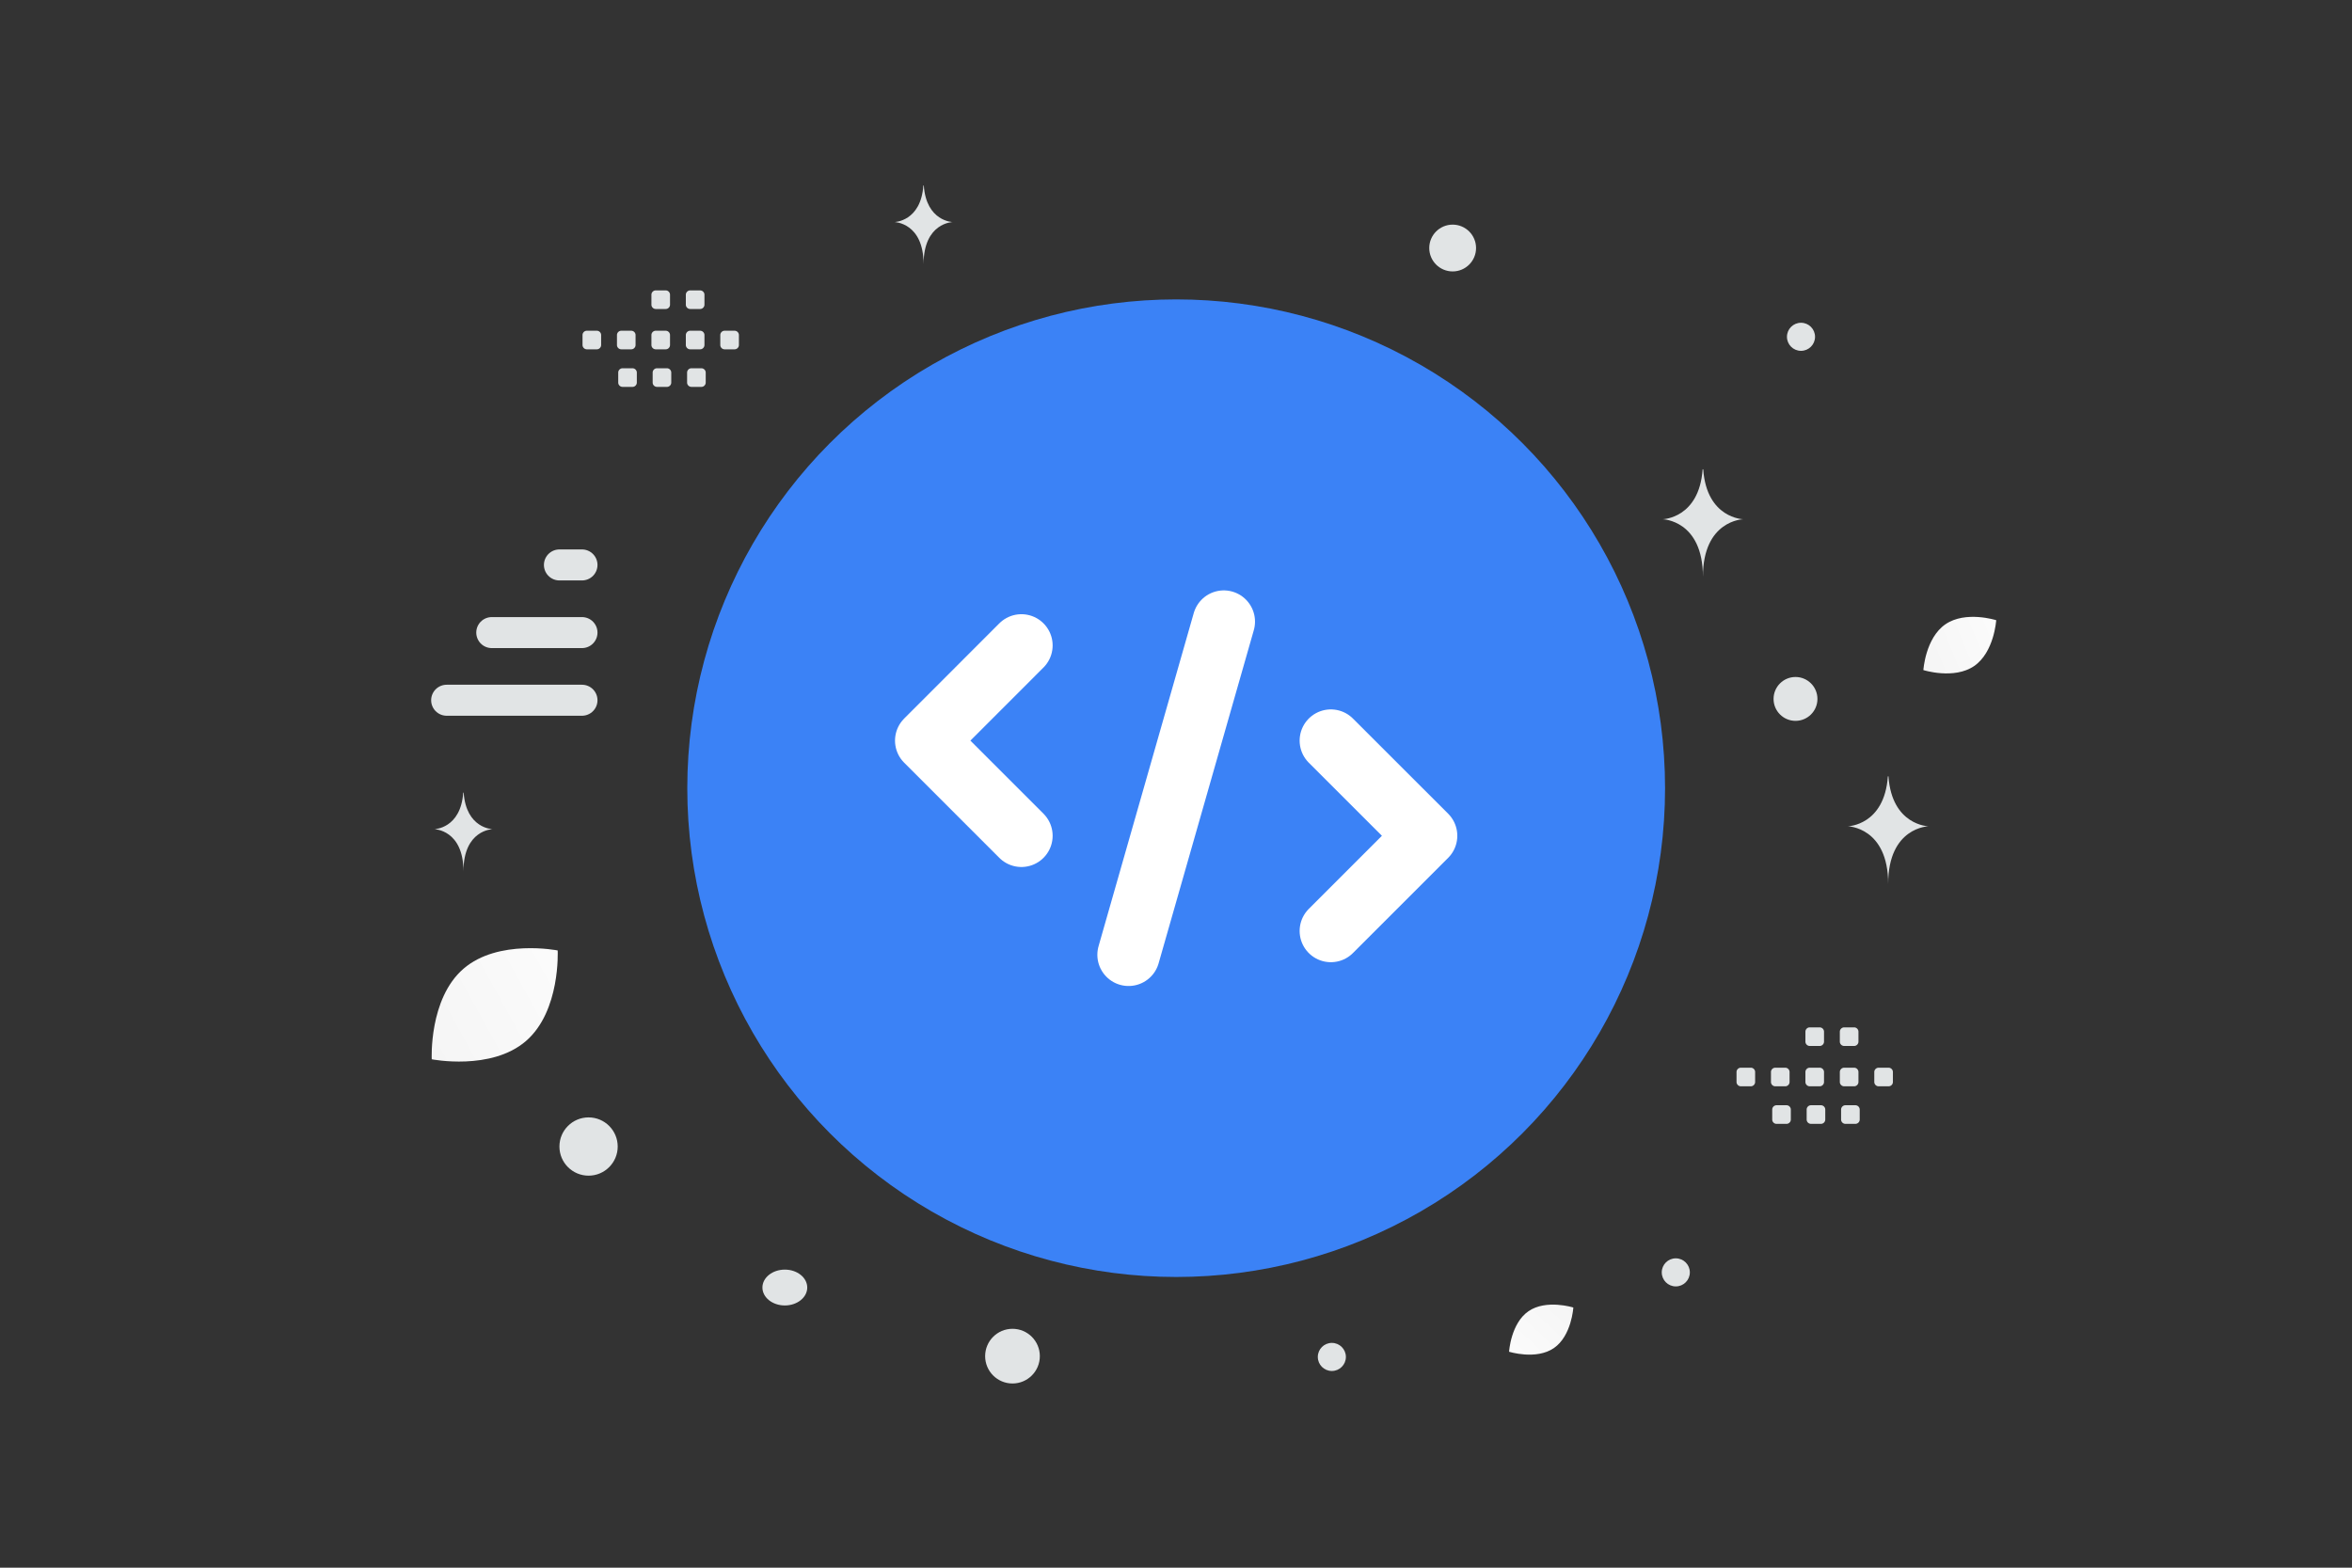 <svg width="900" height="600" viewBox="0 0 900 600" fill="none" xmlns="http://www.w3.org/2000/svg"><rect x="0" y="0" width="900" height="600" fill="#333333" stroke="none"/><path fill="transparent" d="M0 0h900v600H0z"/><circle cx="450.067" cy="301.664" r="172.138" fill="#3B82F6" stroke="#3B82F6" stroke-width="29.873" stroke-linecap="round" stroke-linejoin="round"/><path d="m468.284 237.912-36.431 127.509m-41.007-45.545-36.416-36.417 36.416-36.436m118.411 109.289 36.436-36.436-36.436-36.417" stroke="#fff" stroke-width="23.898" stroke-linecap="round" stroke-linejoin="round"/><path d="M170.914 268h51.782m0-25.89h-34.521m34.521-25.892h-8.63" stroke="#E1E4E5" stroke-width="11.867" stroke-linecap="round" stroke-linejoin="round"/><path d="M594.607 515.943c-6.788 4.673-17.155 1.403-17.155 1.403s.644-10.845 7.436-15.514c6.788-4.673 17.151-1.407 17.151-1.407s-.645 10.845-7.432 15.518z" fill="url(#a)"/><path d="M755.4 254.917c7.695-5.27 8.455-17.55 8.455-17.55s-11.717-3.728-19.409 1.549c-7.695 5.27-8.459 17.543-8.459 17.543s11.718 3.728 19.413-1.542z" fill="url(#b)"/><path d="M201.255 398.437c13.308-11.498 12.142-34.669 12.142-34.669s-22.742-4.513-36.043 6.996c-13.307 11.498-12.149 34.657-12.149 34.657s22.743 4.514 36.05-6.984z" fill="url(#c)"/><circle r="10.466" transform="matrix(-1 0 0 1 387.431 519.037)" fill="#E1E4E5"/><circle r="8.395" transform="matrix(-1 0 0 1 687.054 267.498)" fill="#E1E4E5"/><circle r="5.373" transform="matrix(-1 0 0 1 689.158 128.903)" fill="#E1E4E5"/><circle r="5.373" transform="matrix(-1 0 0 1 509.636 519.339)" fill="#E1E4E5"/><circle r="5.373" transform="matrix(-1 0 0 1 641.249 486.975)" fill="#E1E4E5"/><circle r="11.149" transform="matrix(-1 0 0 1 225.216 438.811)" fill="#E1E4E5"/><ellipse rx="8.576" ry="6.861" transform="matrix(-1 0 0 1 300.318 492.778)" fill="#E1E4E5"/><circle transform="matrix(0 1 1 0 555.862 94.927)" fill="#E1E4E5" r="8.955"/><path d="M722.399 297.13h.224c1.329 18.825 15.328 19.115 15.328 19.115s-15.437.301-15.437 22.052c0-21.751-15.438-22.052-15.438-22.052s13.994-.29 15.323-19.115zm-70.883-117.516h.225c1.328 18.825 15.328 19.114 15.328 19.114s-15.438.302-15.438 22.053c0-21.751-15.437-22.053-15.437-22.053s13.994-.289 15.322-19.114zM353.331 71h.162c.958 13.774 11.054 13.987 11.054 13.987s-11.133.22-11.133 16.136c0-15.916-11.132-16.136-11.132-16.136s10.091-.213 11.049-13.987zM177.262 303.361h.162c.958 13.775 11.054 13.987 11.054 13.987s-11.133.22-11.133 16.136c0-15.916-11.132-16.136-11.132-16.136s10.091-.212 11.049-13.987z" fill="#E1E4E5"/><path fill-rule="evenodd" clip-rule="evenodd" d="M666.147 408.641h3.8a1.66 1.66 0 0 1 1.659 1.659v3.8a1.66 1.66 0 0 1-1.659 1.659h-3.8a1.666 1.666 0 0 1-1.659-1.659v-3.8a1.656 1.656 0 0 1 1.659-1.659zm13.176 0h3.8c.911 0 1.659.748 1.659 1.659v3.8a1.66 1.66 0 0 1-1.659 1.659h-3.8a1.666 1.666 0 0 1-1.659-1.659v-3.8c0-.911.748-1.659 1.659-1.659zm13.185 0h3.8c.911 0 1.659.748 1.659 1.659v3.8a1.66 1.66 0 0 1-1.659 1.659h-3.8a1.665 1.665 0 0 1-1.659-1.659v-3.8a1.655 1.655 0 0 1 1.659-1.659zm13.175 0h3.801c.911 0 1.658.748 1.658 1.659v3.8a1.66 1.66 0 0 1-1.658 1.659h-3.801a1.667 1.667 0 0 1-1.666-1.659v-3.8a1.677 1.677 0 0 1 1.666-1.659zm13.177 0h3.8c.919 0 1.667.748 1.667 1.659v3.8c0 .919-.748 1.659-1.667 1.659h-3.8a1.666 1.666 0 0 1-1.659-1.659v-3.8c0-.911.748-1.659 1.659-1.659zm-39.054 14.368h3.8c.912 0 1.659.747 1.659 1.658v3.809c0 .911-.747 1.658-1.659 1.658h-3.8a1.66 1.66 0 0 1-1.659-1.658v-3.801a1.657 1.657 0 0 1 1.659-1.666zm13.176 0h3.8c.912 0 1.659.747 1.659 1.658v3.809c0 .911-.747 1.658-1.659 1.658h-3.8a1.665 1.665 0 0 1-1.659-1.658v-3.801a1.657 1.657 0 0 1 1.659-1.666zm13.177 0h3.8c.919 0 1.667.747 1.667 1.658v3.809c0 .911-.748 1.658-1.667 1.658h-3.8a1.665 1.665 0 0 1-1.659-1.658v-3.801c0-.919.748-1.666 1.659-1.666zm-13.651-29.803h3.8c.911 0 1.659.748 1.659 1.659v3.8a1.66 1.66 0 0 1-1.659 1.659h-3.8a1.665 1.665 0 0 1-1.659-1.659v-3.8a1.655 1.655 0 0 1 1.659-1.659zm13.175 0h3.801c.911 0 1.658.748 1.658 1.659v3.8a1.66 1.66 0 0 1-1.658 1.659h-3.801a1.667 1.667 0 0 1-1.666-1.659v-3.8a1.677 1.677 0 0 1 1.666-1.659zM224.567 126.579h3.8a1.66 1.66 0 0 1 1.659 1.658v3.801a1.66 1.66 0 0 1-1.659 1.658h-3.8a1.665 1.665 0 0 1-1.659-1.658v-3.801a1.655 1.655 0 0 1 1.659-1.658zm13.176 0h3.8c.911 0 1.659.747 1.659 1.658v3.801a1.66 1.66 0 0 1-1.659 1.658h-3.8a1.665 1.665 0 0 1-1.659-1.658v-3.801c0-.911.748-1.658 1.659-1.658zm13.184 0h3.801c.911 0 1.658.747 1.658 1.658v3.801a1.66 1.66 0 0 1-1.658 1.658h-3.801a1.664 1.664 0 0 1-1.658-1.658v-3.801a1.654 1.654 0 0 1 1.658-1.658zm13.176 0h3.8c.911 0 1.659.747 1.659 1.658v3.801a1.66 1.66 0 0 1-1.659 1.658h-3.8a1.666 1.666 0 0 1-1.666-1.658v-3.801a1.675 1.675 0 0 1 1.666-1.658zm13.177 0h3.8c.919 0 1.667.747 1.667 1.658v3.801c0 .918-.748 1.658-1.667 1.658h-3.8a1.665 1.665 0 0 1-1.659-1.658v-3.801c0-.911.748-1.658 1.659-1.658zm-39.054 14.367h3.8c.911 0 1.659.748 1.659 1.659v3.808c0 .911-.748 1.659-1.659 1.659h-3.8a1.66 1.66 0 0 1-1.659-1.659v-3.8a1.658 1.658 0 0 1 1.659-1.667zm13.176 0h3.8c.911 0 1.659.748 1.659 1.659v3.808c0 .911-.748 1.659-1.659 1.659h-3.8a1.666 1.666 0 0 1-1.659-1.659v-3.8a1.657 1.657 0 0 1 1.659-1.667zm13.177 0h3.8c.919 0 1.666.748 1.666 1.659v3.808c0 .911-.747 1.659-1.666 1.659h-3.8a1.666 1.666 0 0 1-1.659-1.659v-3.8c0-.919.748-1.667 1.659-1.667zm-13.652-29.802h3.801c.911 0 1.658.747 1.658 1.658v3.801c0 .919-.747 1.658-1.658 1.658h-3.801a1.664 1.664 0 0 1-1.658-1.658v-3.801a1.654 1.654 0 0 1 1.658-1.658zm13.176 0h3.8c.911 0 1.659.747 1.659 1.658v3.801a1.66 1.66 0 0 1-1.659 1.658h-3.8a1.666 1.666 0 0 1-1.666-1.658v-3.801a1.675 1.675 0 0 1 1.666-1.658z" fill="#E1E4E5"/><defs><linearGradient id="a" x1="568.167" y1="531.275" x2="621.602" y2="474.954" gradientUnits="userSpaceOnUse"><stop stop-color="#fff"/><stop offset="1" stop-color="#EEE"/></linearGradient><linearGradient id="b" x1="782.342" y1="233.222" x2="701.132" y2="266.769" gradientUnits="userSpaceOnUse"><stop stop-color="#fff"/><stop offset="1" stop-color="#EEE"/></linearGradient><linearGradient id="c" x1="247.163" y1="352.101" x2="102.067" y2="432.092" gradientUnits="userSpaceOnUse"><stop stop-color="#fff"/><stop offset="1" stop-color="#EEE"/></linearGradient></defs></svg>